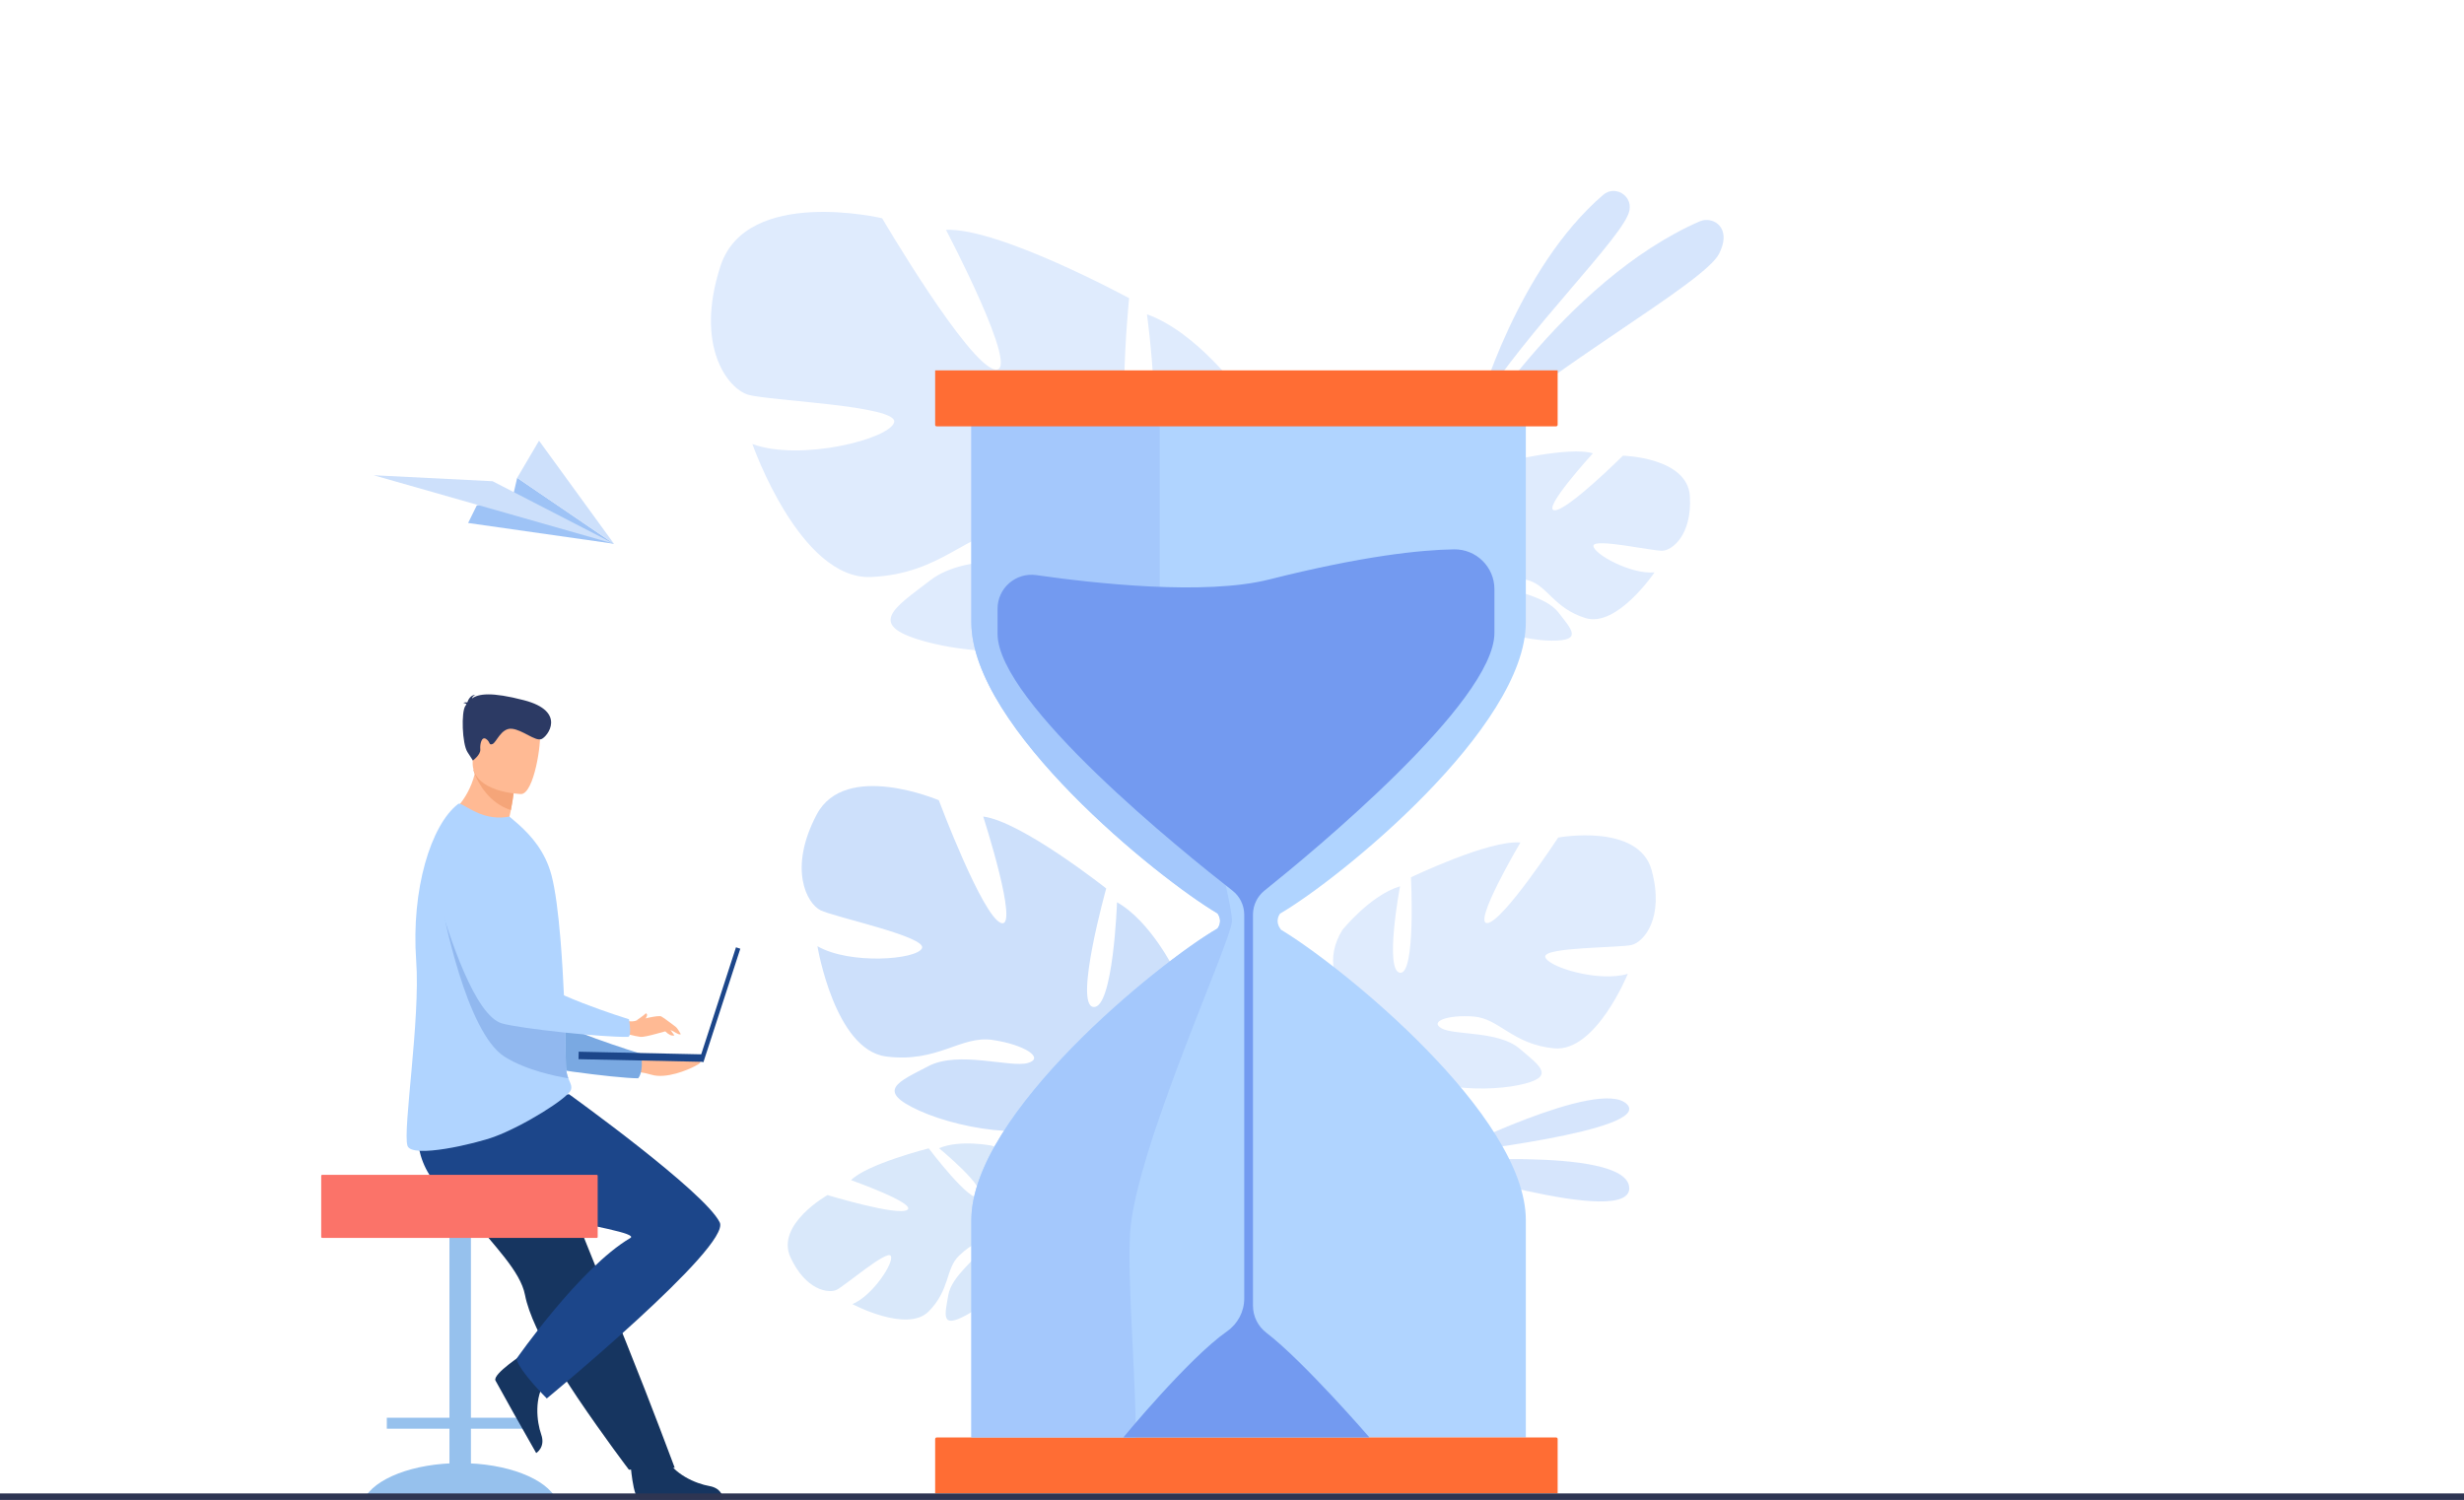 <svg width="478" height="291" viewBox="0 0 478 291" fill="none" xmlns="http://www.w3.org/2000/svg">
<path d="M327.828 96.29C327.402 88.719 314.841 88.404 314.841 88.404C314.841 88.404 303.985 99.202 301.534 98.996C299.083 98.791 309.011 87.952 309.011 87.952C304.48 86.527 291.493 89.707 291.493 89.707C291.493 89.707 289.15 104.485 286.826 103.682C284.502 102.879 289.568 90.703 289.568 90.703C284.807 91.1 279.525 95.439 279.525 95.439C272.505 102.84 282.373 111.469 282.373 111.469C282.373 111.469 281.45 116.573 277.088 121.729C277.088 121.729 276.155 122.654 275.048 124.328L276.269 124.585C276.439 124.279 276.615 123.986 276.8 123.709C276.8 123.707 276.802 123.705 276.804 123.704C276.807 123.7 276.809 123.695 276.812 123.692C276.936 123.52 277.112 123.277 277.331 122.983C277.331 122.983 277.331 122.983 277.331 122.981C277.331 122.981 277.333 122.981 277.333 122.979C277.86 122.329 278.225 121.842 278.467 121.486C278.467 121.485 278.468 121.485 278.468 121.483C280.07 119.428 282.31 116.783 283.516 116.384C283.516 116.384 283.421 116.165 283.373 115.77C283.42 115.967 283.466 116.17 283.516 116.384C284.66 121.301 294.947 124.253 301.02 124.289C307.093 124.325 304.903 122.147 302.33 118.822C299.76 115.497 293.045 114.813 291.325 113.359C289.606 111.905 292.661 111.46 296.478 112.577C300.296 113.695 301.416 117.983 307.557 119.903C313.699 121.824 320.966 111.046 320.966 111.046C316.353 111.474 309.099 107.449 309.116 105.894C309.133 104.34 320.592 106.915 322.478 106.846C324.363 106.78 328.254 103.86 327.828 96.29Z" fill="#DFEBFD"/>
<path opacity="0.5" d="M286.742 79.237C286.742 79.237 294.303 52.111 311.012 37.801C313.231 35.899 316.621 37.851 316.114 40.729C316.105 40.777 316.096 40.825 316.086 40.874C315.144 45.776 296.078 64.126 286.742 79.237Z" fill="#AFCDFB"/>
<path opacity="0.5" d="M283.802 86.883C283.802 86.883 303.243 54.516 329.709 42.956C331.322 42.251 333.262 42.896 334.026 44.481C334.525 45.514 334.588 47.017 333.516 49.184C330.658 54.965 300.615 71.272 283.802 86.883Z" fill="#AFCDFB"/>
<path opacity="0.5" d="M280.732 223.82C280.732 223.82 310.241 209.034 315.581 214.184C320.921 219.334 280.732 223.82 280.732 223.82Z" fill="#AFCDFB"/>
<path opacity="0.5" d="M275.932 225.59C275.932 225.59 315.444 222.121 316.062 230.353C316.682 238.585 275.932 225.59 275.932 225.59Z" fill="#AFCDFB"/>
<path d="M139.757 51.65C144.796 36.116 171.129 42.342 171.129 42.342C171.129 42.342 187.821 70.778 193.037 71.692C198.254 72.606 183.515 44.595 183.515 44.595C193.734 44.11 219.04 57.846 219.04 57.846C219.04 57.846 215.82 89.907 221.102 89.51C226.384 89.111 222.503 60.976 222.503 60.976C232.2 64.41 240.823 76.342 240.823 76.342C251.387 95.6 226.105 108.168 226.105 108.168C226.105 108.168 225.23 119.303 231.491 132.432C231.491 132.432 232.93 134.87 234.313 138.961L231.63 138.83C231.446 138.1 231.239 137.393 231.005 136.712C231.005 136.707 231.003 136.703 230.999 136.7C230.996 136.69 230.993 136.681 230.989 136.671C230.826 136.248 230.59 135.645 230.297 134.909C230.297 134.909 230.297 134.907 230.296 134.906C230.296 134.904 230.294 134.904 230.294 134.902C229.552 133.257 229.057 132.045 228.749 131.173C228.747 131.17 228.747 131.168 228.747 131.165C226.538 126.008 223.322 119.272 221.03 117.781C221.03 117.781 221.347 117.379 221.666 116.579C221.464 116.963 221.253 117.362 221.03 117.781C215.954 127.395 192.907 127.908 180.241 124.655C167.574 121.404 173.328 118.069 180.506 112.553C187.684 107.036 202.042 109.288 206.421 107.201C210.799 105.114 204.678 102.513 196.117 102.749C187.553 102.985 182.871 111.304 169.026 111.94C155.183 112.575 145.957 86.149 145.957 86.149C155.327 89.568 172.645 85.157 173.462 81.91C174.279 78.662 149 77.749 145.113 76.573C141.222 75.393 134.719 67.184 139.757 51.65Z" fill="#DFEBFD"/>
<path d="M320.416 168.855C317.907 159.596 302.277 162.489 302.277 162.489C302.277 162.489 291.664 178.692 288.578 179.079C285.49 179.464 294.946 163.455 294.946 163.455C288.963 162.876 273.719 170.205 273.719 170.205C273.719 170.205 274.684 189.11 271.597 188.723C268.51 188.338 271.597 171.942 271.597 171.942C265.809 173.678 260.405 180.43 260.405 180.43C253.652 191.425 268.124 199.527 268.124 199.527C268.124 199.527 268.318 206.086 264.266 213.609C264.266 213.609 263.351 214.997 262.421 217.358H264C264.129 216.935 264.271 216.526 264.428 216.134C264.428 216.131 264.43 216.129 264.432 216.127C264.433 216.122 264.437 216.115 264.439 216.11C264.547 215.867 264.702 215.519 264.896 215.096V215.095C264.896 215.093 264.898 215.093 264.898 215.093C265.379 214.15 265.706 213.453 265.911 212.949C265.911 212.948 265.913 212.946 265.913 212.944C267.357 209.982 269.439 206.123 270.827 205.314C270.827 205.314 270.652 205.067 270.489 204.589C270.597 204.82 270.709 205.06 270.827 205.314C273.528 211.1 287.035 212.064 294.56 210.522C302.086 208.979 298.806 206.856 294.754 203.413C290.702 199.968 282.212 200.878 279.703 199.527C277.194 198.176 280.861 196.827 285.877 197.212C290.894 197.597 293.403 202.614 301.507 203.384C309.611 204.156 315.787 188.917 315.787 188.917C310.191 190.653 300.157 187.566 299.77 185.638C299.385 183.709 314.242 183.902 316.557 183.323C318.871 182.743 322.923 178.114 320.416 168.855Z" fill="#DFEBFD"/>
<path d="M158.432 158.024C163.99 147.496 182.123 155.252 182.123 155.252C182.123 155.252 190.559 177.755 194.192 179.062C197.824 180.368 190.737 158.414 190.737 158.414C198.136 159.34 214.596 172.362 214.596 172.362C214.596 172.362 208.282 194.986 212.125 195.359C215.968 195.732 216.694 175.042 216.694 175.042C223.229 178.718 227.932 188.362 227.932 188.362C233.115 203.51 213.389 209.381 213.389 209.381C213.389 209.381 211.369 217.269 214.228 227.478C214.228 227.478 214.957 229.409 215.44 232.52L213.529 232.09C213.488 231.542 213.428 231.01 213.344 230.491C213.344 230.488 213.344 230.484 213.342 230.481C213.341 230.474 213.339 230.466 213.339 230.459C213.274 230.133 213.181 229.671 213.061 229.108V229.106C213.061 229.104 213.06 229.104 213.061 229.103C212.734 227.829 212.531 226.898 212.418 226.232C212.418 226.23 212.418 226.228 212.418 226.225C211.476 222.246 210.006 217.008 208.545 215.651C208.545 215.651 208.824 215.401 209.152 214.867C208.958 215.117 208.758 215.377 208.545 215.651C203.7 221.922 187.084 219.414 178.394 215.498C169.705 211.583 174.253 209.907 180.097 206.84C185.94 203.774 195.971 207.183 199.376 206.231C202.781 205.279 198.71 202.647 192.53 201.749C186.351 200.852 181.95 206.239 171.928 204.969C161.907 203.699 158.579 183.57 158.579 183.57C164.882 187.194 177.869 186.187 178.86 183.957C179.852 181.726 161.813 177.918 159.167 176.588C156.521 175.257 152.875 168.551 158.432 158.024Z" fill="#CDE0FB"/>
<path d="M153.349 243.928C150.41 237.559 160.533 231.851 160.533 231.851C160.533 231.851 174.089 235.96 176.002 234.729C177.915 233.496 165.098 228.952 165.098 228.952C168.18 225.823 180.169 222.784 180.169 222.784C180.169 222.784 188.499 233.837 190.05 232.173C191.6 230.509 182.174 222.761 182.174 222.761C186.235 221.02 192.434 222.272 192.434 222.272C201.383 225.27 197.069 236.602 197.069 236.602C197.069 236.602 200.039 240.37 205.841 242.688C205.841 242.688 207.006 243.038 208.636 243.926L207.751 244.666C207.48 244.489 207.208 244.327 206.935 244.18C206.934 244.178 206.932 244.178 206.93 244.176C206.927 244.174 206.922 244.173 206.918 244.169C206.743 244.084 206.493 243.962 206.187 243.815C206.187 243.815 206.187 243.815 206.185 243.815H206.183C205.471 243.512 204.961 243.274 204.61 243.089C204.608 243.089 204.608 243.087 204.606 243.087C202.405 242.103 199.427 240.916 198.269 241.113C198.269 241.113 198.252 240.894 198.119 240.548C198.167 240.728 198.216 240.916 198.269 241.113C199.47 245.626 192.349 252.502 187.404 255.166C182.46 257.83 183.304 255.101 183.96 251.269C184.616 247.438 189.804 243.964 190.576 242.031C191.349 240.098 188.66 241.06 186.028 243.628C183.395 246.198 184.342 250.187 180.16 254.421C175.978 258.655 165.363 253.005 165.363 253.005C169.316 251.355 173.495 244.917 172.806 243.654C172.118 242.39 163.875 249.468 162.306 250.23C160.732 250.992 156.288 250.297 153.349 243.928Z" fill="#D9E8FA"/>
<path d="M121.504 204.472C121.504 204.472 124.842 204.855 127.425 204.699C130.656 204.506 134.64 204.425 135.38 205.285C136.12 206.146 136.12 206.146 134.684 206.903C133.566 207.493 129.255 209.392 126.344 208.493C123.432 207.593 119.714 207.776 119.714 207.776L121.504 204.472Z" fill="#FFBA94"/>
<path d="M85.868 172.685C85.868 172.685 92.086 203.478 99.49 205.829C103.143 206.988 119.11 209.161 123.797 209.195C123.797 209.195 124.885 208.2 124.383 204.441C124.383 204.441 107.486 199.356 104.941 196.195C101.153 191.492 105.917 176.001 101.256 171.649C96.594 167.299 89.087 165.756 85.868 172.685Z" fill="#7AA9E2"/>
<path d="M87.248 287.441H91.3C91.331 287.441 91.359 287.415 91.359 287.383V234.524C91.359 234.493 91.333 234.465 91.3 234.465H87.248C87.216 234.465 87.19 234.491 87.19 234.524V287.383C87.19 287.415 87.216 287.441 87.248 287.441Z" fill="#96C1ED"/>
<path d="M70.588 290.923C72.547 286.87 80.168 283.849 89.272 283.849C98.377 283.849 106 286.87 107.957 290.923H70.588Z" fill="#96C1ED"/>
<path d="M75.07 277.18H103.477C103.492 277.18 103.506 277.166 103.506 277.151V275.076C103.506 275.061 103.492 275.047 103.477 275.047H75.07C75.054 275.047 75.041 275.061 75.041 275.076V277.151C75.039 277.168 75.052 277.18 75.07 277.18Z" fill="#96C1ED"/>
<path d="M86.847 229.639C88.125 231.805 89.601 233.834 91.124 235.756C95.83 241.696 100.953 246.592 101.845 251.22C102.023 252.143 102.304 253.136 102.672 254.182C103.046 255.242 103.506 256.356 104.037 257.51C106.034 261.847 109.021 266.706 112.003 271.121C117.158 278.755 122.004 285.128 122.004 285.128L130.893 284.749C130.537 283.859 126.661 273.316 121.473 260.434C119.367 255.204 117.128 249.641 114.967 244.276C114.679 243.56 114.392 242.846 114.107 242.139C113.446 240.497 112.797 238.881 112.162 237.307C107.293 225.21 103.414 215.578 103.414 215.578C103.414 215.578 83.951 208.207 81.93 212.982C80.262 216.922 81.621 220.779 86.847 229.639Z" fill="#163560"/>
<path d="M122.282 283.513C122.282 283.513 122.737 290.846 124.155 290.95C124.344 290.964 131.352 290.964 131.352 290.964L140.299 290.913C140.299 290.913 140.24 288.757 137.625 288.302C135.01 287.846 130.633 286.009 129.048 282.553C127.382 278.918 122.282 283.513 122.282 283.513Z" fill="#163560"/>
<path d="M101.699 262.565C101.699 262.565 95.517 266.537 96.116 267.827C96.197 267.998 99.612 274.115 99.612 274.115L104.018 281.898C104.018 281.898 105.871 280.797 104.994 278.293C104.118 275.788 103.588 271.071 105.834 268.005C108.199 264.777 101.699 262.565 101.699 262.565Z" fill="#163560"/>
<path d="M110.405 212.297C110.405 212.297 136.748 231.214 139.625 237.158C141.872 241.8 106.075 271.302 106.075 271.302C106.075 271.302 100.86 266.139 100.178 263.641C100.178 263.641 112.509 245.926 122.282 240.175C125.191 238.463 87.402 234.282 83.312 227.921C79.223 221.561 81.477 213.138 81.477 213.138L110.405 212.297Z" fill="#1C468A"/>
<path d="M62.483 240.156H115.779C115.871 240.156 115.948 240.079 115.948 239.987V228.088C115.948 227.995 115.871 227.918 115.779 227.918H62.483C62.391 227.918 62.314 227.995 62.314 228.088V239.987C62.314 240.079 62.389 240.156 62.483 240.156Z" fill="#FB7369"/>
<path d="M98.767 158.765C101.167 160.251 102.489 162.136 102.489 162.136C96.637 163.65 86.935 158.228 86.935 158.228C86.935 158.228 90.703 155.697 92.097 150.138C92.167 149.857 92.232 149.57 92.288 149.275C92.472 148.339 92.585 147.325 92.605 146.231L95.294 148.638L99.764 152.643C99.764 152.643 99.663 154.303 99.103 157.163C99.007 157.661 98.896 158.197 98.767 158.765Z" fill="#FFBA94"/>
<path d="M110.802 211.266C110.788 211.326 110.771 211.386 110.751 211.448C110.187 213.03 101.669 218.397 95.916 220.53C92.325 221.862 79.865 224.836 79.046 222.275C78.094 219.304 81.578 197.662 80.737 186.39C79.749 172.611 83.566 160.07 88.87 155.976C89.271 155.682 90.064 156.464 92.364 157.555C94.486 158.56 96.832 158.847 98.817 158.412L100.596 159.94C103.058 162.15 105.76 165.168 106.985 169.794C107.735 172.633 108.3 177.125 108.721 182.173C108.882 184.13 109.024 186.172 109.146 188.232C109.334 191.514 109.5 194.825 109.581 197.974C109.583 198.033 109.586 198.092 109.586 198.155L109.59 198.268C109.624 198.587 109.629 198.932 109.631 199.251C109.641 199.569 109.648 199.886 109.656 200.199C109.713 202.663 109.711 204.95 109.797 206.928C109.841 207.921 110.04 208.631 110.252 209.196C110.47 209.773 110.699 210.196 110.795 210.602C110.841 210.819 110.853 211.037 110.802 211.266Z" fill="#B0D4FF"/>
<path d="M99.764 152.643C99.764 152.643 99.663 154.303 99.103 157.163C94.737 155.752 92.758 151.811 92.097 150.14C91.908 149.667 91.828 149.376 91.828 149.376C91.828 149.376 91.997 149.34 92.288 149.278C92.901 149.148 94.058 148.904 95.294 148.642L99.764 152.643Z" fill="#F5A579"/>
<path d="M101.096 154.052C101.096 154.052 91.448 153.807 91.694 147.803C91.939 141.799 90.858 137.724 97.029 137.626C103.2 137.529 104.302 139.869 104.708 141.893C105.114 143.917 103.614 153.962 101.096 154.052Z" fill="#FFBA94"/>
<path d="M135.634 205.756L136.473 206.029L143.615 184.055L142.776 183.782L135.634 205.756Z" fill="#1C468A"/>
<path d="M112.23 205.485L136.48 206.003L136.511 204.554L112.261 204.035L112.23 205.485Z" fill="#1C468A"/>
<path d="M90.493 136.642C90.432 136.541 90.269 136.44 89.882 136.349C89.882 136.349 90.23 136.209 90.649 136.274C90.828 135.745 91.288 134.834 92.264 134.767C92.264 134.767 91.715 134.945 91.545 135.512C92.826 134.591 95.292 134.193 101.631 135.84C109.985 138.011 106.231 142.941 105.02 143.392C103.808 143.844 101.362 141.583 99.288 141.382C97.216 141.182 96.303 144.065 95.537 144.348C94.772 144.63 95.172 143.963 94.309 143.372C93.446 142.781 93.081 144.32 93.174 145.379C93.266 146.437 91.74 147.541 91.74 147.541C91.74 147.541 91.74 147.541 90.687 145.908C89.634 144.274 89.459 138.116 90.276 136.955C90.348 136.851 90.42 136.746 90.493 136.642Z" fill="#2C3A64"/>
<path d="M110.249 209.197C107.906 208.817 102.121 207.659 97.918 205.03C90.334 200.284 85.866 176.203 85.866 176.203L97.745 191.408L109.637 200.111L109.653 200.198C109.709 202.662 109.708 204.949 109.793 206.927C109.838 207.92 110.036 208.63 110.249 209.197Z" fill="#91B8EF"/>
<path d="M121.538 198.032C121.538 198.032 122.381 198.312 123.364 198.032C124.347 197.751 127.716 196.909 128.278 197.189C128.839 197.47 130.593 198.874 131.014 199.153C131.436 199.434 132.068 200.627 132.068 200.627C131.679 200.91 130.631 199.947 130.105 199.877C129.579 199.807 125.364 201.293 124.207 201.153C123.049 201.012 121.293 200.487 121.293 200.487L121.538 198.032Z" fill="#FFBA94"/>
<path d="M128.528 199.338C128.528 199.403 129.679 201.196 130.831 200.872L129.845 199.523L128.528 199.338Z" fill="#FFBA94"/>
<path d="M123.364 198.032C123.364 198.032 124.813 197.07 125.322 196.577C125.322 196.577 125.555 196.732 125.531 196.946C125.489 197.304 125.037 197.9 125.037 197.9L123.364 198.032Z" fill="#FFBA94"/>
<path d="M97.933 164.203C91.691 158.865 82.321 164.907 84.568 172.806C87.173 181.966 92.203 197.077 97.375 198.544C101.062 199.59 117.089 201.266 121.775 201.155C121.775 201.155 122.643 201.487 122.023 197.744C122.023 197.744 104.45 192.317 102.523 188.746C101.49 186.832 102.871 168.531 98.077 164.326C98.031 164.287 97.983 164.244 97.933 164.203Z" fill="#B0D4FF"/>
<path d="M248.309 177.254C248.128 177.511 247.353 178.743 248.347 180.135C248.41 180.223 248.453 180.293 248.479 180.354C260.361 187.492 296.001 216.363 296.001 236.713V278.871H188.437V236.697C188.437 216.217 224.563 186.886 236.184 180.135C236.185 180.135 236.185 180.135 236.185 180.135C236.559 179.615 236.68 179.115 236.68 178.68C236.68 177.812 236.185 177.204 236.185 177.204C224.536 170.303 188.436 141.189 188.436 120.709V78.55H295.999V120.724C296.002 141.172 259.994 170.443 248.309 177.254Z" fill="#B0D4FF"/>
<path d="M302.173 289.733H181.414V279.174C181.414 279.008 181.549 278.875 181.715 278.875H301.885C302.044 278.875 302.173 279.003 302.173 279.162V289.733Z" fill="#FF6D34"/>
<path d="M219.229 239.305C218.679 248.742 220.474 269.095 220.311 278.871H188.439V236.697C188.439 216.217 224.565 186.886 236.185 180.135C236.187 180.135 236.187 180.135 236.187 180.135C236.56 179.615 236.682 179.115 236.682 178.68C236.682 177.812 236.187 177.204 236.187 177.204C224.538 170.303 188.437 141.189 188.437 120.709V78.55H209.759L224.98 82.714V116.054C224.98 116.054 223.472 125.657 227.245 135.089C231.02 144.52 239.122 174.78 238.997 178.711C238.874 182.642 220.172 223.131 219.229 239.305Z" fill="#A4C8FC"/>
<path d="M282.065 106.577C275.543 106.676 264.334 107.851 246.197 112.424C233.781 115.555 212.371 113.196 201.047 111.575C197.076 111.006 193.52 114.085 193.52 118.096V122.955C193.52 136.343 229.556 165.346 239.085 172.78C240.529 173.907 241.373 175.634 241.373 177.466V251.918C241.373 254.459 240.118 256.828 238.035 258.285C230.541 263.529 217.913 278.873 217.913 278.873H265.672C265.672 278.873 252.865 264.065 245.677 258.569C244.036 257.314 243.068 255.373 243.068 253.308V177.445C243.068 175.626 243.896 173.903 245.319 172.765C254.661 165.285 289.909 136.176 289.909 122.797V114.299C289.907 109.986 286.377 106.512 282.065 106.577Z" fill="#739AF0"/>
<path d="M301.871 82.714H181.703C181.542 82.714 181.414 82.584 181.414 82.425V71.856H302.173V82.414C302.173 82.579 302.038 82.714 301.871 82.714Z" fill="#FF6D34"/>
<path d="M90.812 101.46L119.108 105.496L100.331 92.701L99.377 96.803L92.496 98.048L90.812 101.46Z" fill="#9EC3F6"/>
<path d="M119.108 105.496L95.561 93.359L72.484 92.2L119.108 105.496Z" fill="#CDE0FB"/>
<path d="M100.331 92.701L119.108 105.495L104.571 85.5L100.331 92.701Z" fill="#CDE0FB"/>
<path d="M477.983 291H0.017C0.007 291 0 290.991 0 290.983V289.75C0 289.74 0.009 289.733 0.017 289.733H477.983C477.993 289.733 478 289.741 478 289.75V290.983C478 290.991 477.991 291 477.983 291Z" fill="#2E3552"/>
</svg>
